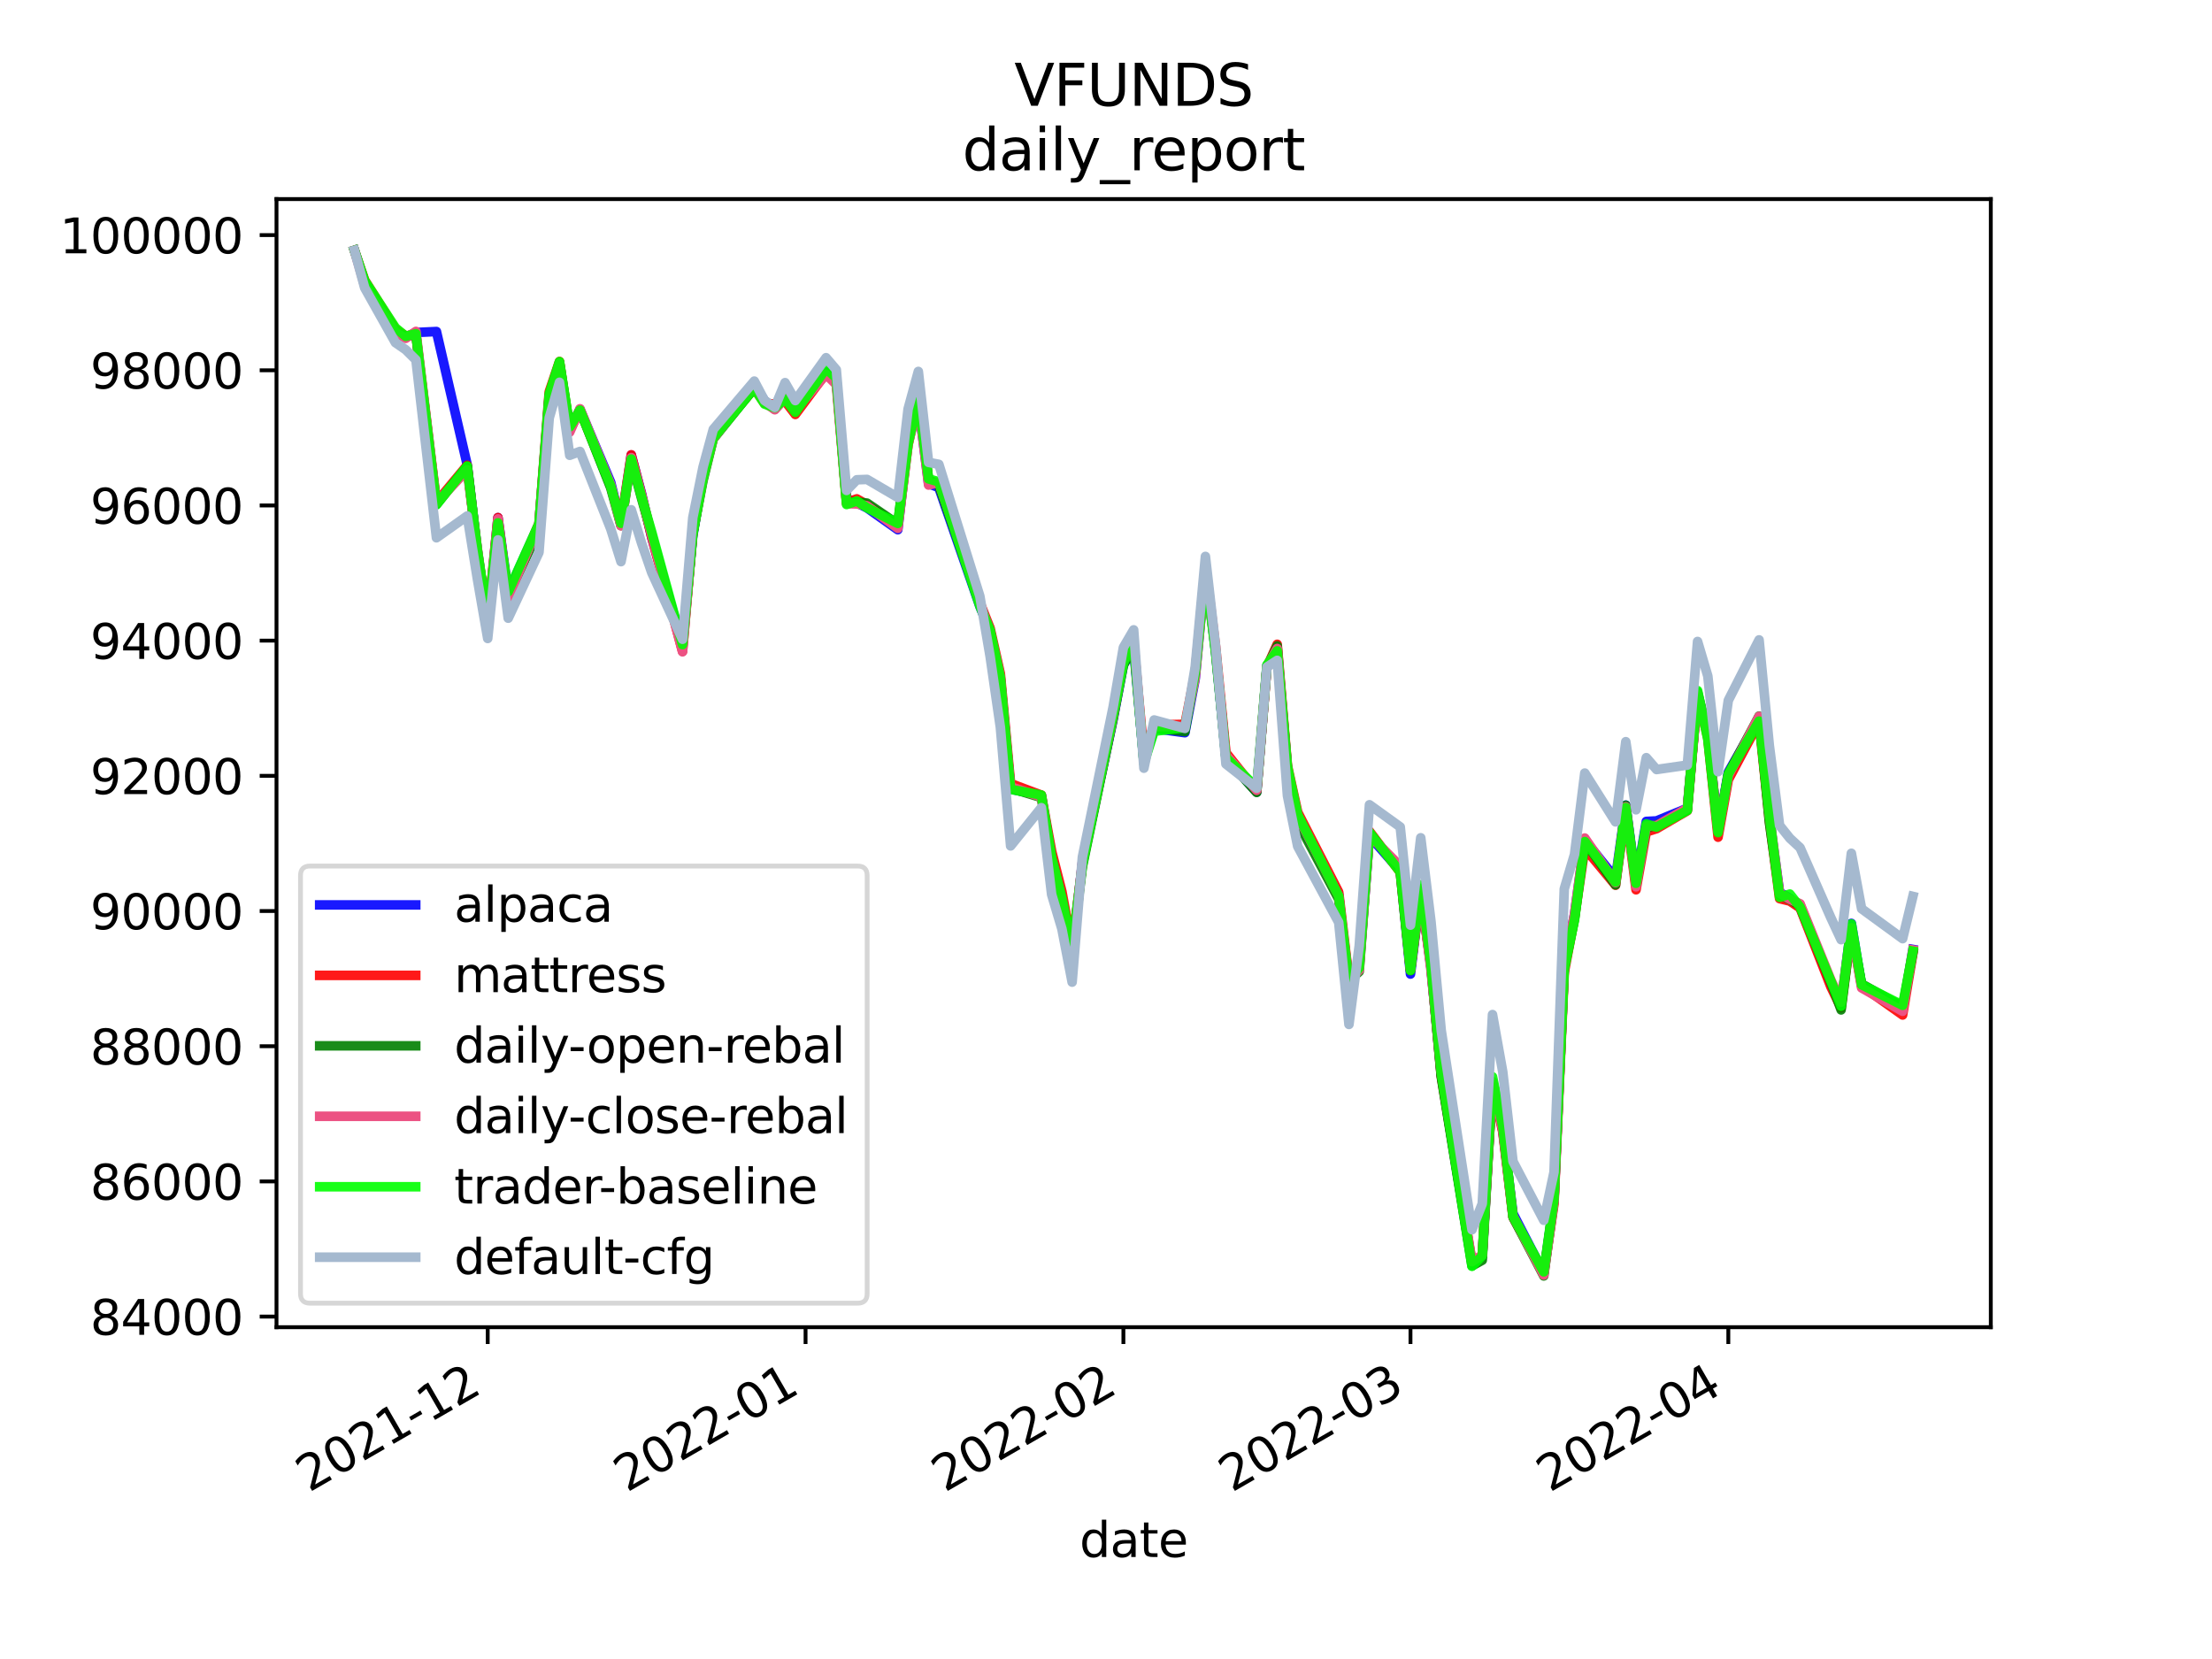 <?xml version="1.0" encoding="utf-8" standalone="no"?>
<!DOCTYPE svg PUBLIC "-//W3C//DTD SVG 1.1//EN"
  "http://www.w3.org/Graphics/SVG/1.1/DTD/svg11.dtd">
<svg height="345.6pt" version="1.1" viewBox="0 0 460.8 345.6" width="460.8pt" xmlns="http://www.w3.org/2000/svg" xmlns:xlink="http://www.w3.org/1999/xlink">
 <defs>
  <style type="text/css">*{stroke-linecap:butt;stroke-linejoin:round;}</style>
 </defs>
 <g id="figure_1">
  <g id="patch_1">
   <path d="M 0 345.6 
L 460.8 345.6 
L 460.8 0 
L 0 0 
z
" style="fill:#ffffff;"/>
  </g>
  <g id="axes_1">
   <g id="patch_2">
    <path d="M 57.6 276.48 
L 414.72 276.48 
L 414.72 41.472 
L 57.6 41.472 
z
" style="fill:#ffffff;"/>
   </g>
   <g id="matplotlib.axis_1">
    <g id="xtick_1">
     <g id="line2d_1">
      <defs>
       <path d="M 0 0 
L 0 3.5 
" id="m30169481e2" style="stroke:#000000;stroke-width:0.8;"/>
      </defs>
      <g>
       <use style="stroke:#000000;stroke-width:0.8;" x="101.599" xlink:href="#m30169481e2" y="276.48"/>
      </g>
     </g>
     <g id="text_1">
      <!-- 2021-12 -->
      <g transform="translate(64.374 310.952)rotate(-30)scale(0.1 -0.1)">
       <defs>
        <path d="M 1228 531 
L 3431 531 
L 3431 0 
L 469 0 
L 469 531 
Q 828 903 1448 1529 
Q 2069 2156 2228 2338 
Q 2531 2678 2651 2914 
Q 2772 3150 2772 3378 
Q 2772 3750 2511 3984 
Q 2250 4219 1831 4219 
Q 1534 4219 1204 4116 
Q 875 4013 500 3803 
L 500 4441 
Q 881 4594 1212 4672 
Q 1544 4750 1819 4750 
Q 2544 4750 2975 4387 
Q 3406 4025 3406 3419 
Q 3406 3131 3298 2873 
Q 3191 2616 2906 2266 
Q 2828 2175 2409 1742 
Q 1991 1309 1228 531 
z
" id="DejaVuSans-32" transform="scale(0.016)"/>
        <path d="M 2034 4250 
Q 1547 4250 1301 3770 
Q 1056 3291 1056 2328 
Q 1056 1369 1301 889 
Q 1547 409 2034 409 
Q 2525 409 2770 889 
Q 3016 1369 3016 2328 
Q 3016 3291 2770 3770 
Q 2525 4250 2034 4250 
z
M 2034 4750 
Q 2819 4750 3233 4129 
Q 3647 3509 3647 2328 
Q 3647 1150 3233 529 
Q 2819 -91 2034 -91 
Q 1250 -91 836 529 
Q 422 1150 422 2328 
Q 422 3509 836 4129 
Q 1250 4750 2034 4750 
z
" id="DejaVuSans-30" transform="scale(0.016)"/>
        <path d="M 794 531 
L 1825 531 
L 1825 4091 
L 703 3866 
L 703 4441 
L 1819 4666 
L 2450 4666 
L 2450 531 
L 3481 531 
L 3481 0 
L 794 0 
L 794 531 
z
" id="DejaVuSans-31" transform="scale(0.016)"/>
        <path d="M 313 2009 
L 1997 2009 
L 1997 1497 
L 313 1497 
L 313 2009 
z
" id="DejaVuSans-2d" transform="scale(0.016)"/>
       </defs>
       <use xlink:href="#DejaVuSans-32"/>
       <use x="63.623" xlink:href="#DejaVuSans-30"/>
       <use x="127.246" xlink:href="#DejaVuSans-32"/>
       <use x="190.869" xlink:href="#DejaVuSans-31"/>
       <use x="254.492" xlink:href="#DejaVuSans-2d"/>
       <use x="290.576" xlink:href="#DejaVuSans-31"/>
       <use x="354.199" xlink:href="#DejaVuSans-32"/>
      </g>
     </g>
    </g>
    <g id="xtick_2">
     <g id="line2d_2">
      <g>
       <use style="stroke:#000000;stroke-width:0.8;" x="167.812" xlink:href="#m30169481e2" y="276.48"/>
      </g>
     </g>
     <g id="text_2">
      <!-- 2022-01 -->
      <g transform="translate(130.587 310.952)rotate(-30)scale(0.1 -0.1)">
       <use xlink:href="#DejaVuSans-32"/>
       <use x="63.623" xlink:href="#DejaVuSans-30"/>
       <use x="127.246" xlink:href="#DejaVuSans-32"/>
       <use x="190.869" xlink:href="#DejaVuSans-32"/>
       <use x="254.492" xlink:href="#DejaVuSans-2d"/>
       <use x="290.576" xlink:href="#DejaVuSans-30"/>
       <use x="354.199" xlink:href="#DejaVuSans-31"/>
      </g>
     </g>
    </g>
    <g id="xtick_3">
     <g id="line2d_3">
      <g>
       <use style="stroke:#000000;stroke-width:0.8;" x="234.024" xlink:href="#m30169481e2" y="276.48"/>
      </g>
     </g>
     <g id="text_3">
      <!-- 2022-02 -->
      <g transform="translate(196.799 310.952)rotate(-30)scale(0.1 -0.1)">
       <use xlink:href="#DejaVuSans-32"/>
       <use x="63.623" xlink:href="#DejaVuSans-30"/>
       <use x="127.246" xlink:href="#DejaVuSans-32"/>
       <use x="190.869" xlink:href="#DejaVuSans-32"/>
       <use x="254.492" xlink:href="#DejaVuSans-2d"/>
       <use x="290.576" xlink:href="#DejaVuSans-30"/>
       <use x="354.199" xlink:href="#DejaVuSans-32"/>
      </g>
     </g>
    </g>
    <g id="xtick_4">
     <g id="line2d_4">
      <g>
       <use style="stroke:#000000;stroke-width:0.8;" x="293.829" xlink:href="#m30169481e2" y="276.48"/>
      </g>
     </g>
     <g id="text_4">
      <!-- 2022-03 -->
      <g transform="translate(256.604 310.952)rotate(-30)scale(0.1 -0.1)">
       <defs>
        <path d="M 2597 2516 
Q 3050 2419 3304 2112 
Q 3559 1806 3559 1356 
Q 3559 666 3084 287 
Q 2609 -91 1734 -91 
Q 1441 -91 1130 -33 
Q 819 25 488 141 
L 488 750 
Q 750 597 1062 519 
Q 1375 441 1716 441 
Q 2309 441 2620 675 
Q 2931 909 2931 1356 
Q 2931 1769 2642 2001 
Q 2353 2234 1838 2234 
L 1294 2234 
L 1294 2753 
L 1863 2753 
Q 2328 2753 2575 2939 
Q 2822 3125 2822 3475 
Q 2822 3834 2567 4026 
Q 2313 4219 1838 4219 
Q 1578 4219 1281 4162 
Q 984 4106 628 3988 
L 628 4550 
Q 988 4650 1302 4700 
Q 1616 4750 1894 4750 
Q 2613 4750 3031 4423 
Q 3450 4097 3450 3541 
Q 3450 3153 3228 2886 
Q 3006 2619 2597 2516 
z
" id="DejaVuSans-33" transform="scale(0.016)"/>
       </defs>
       <use xlink:href="#DejaVuSans-32"/>
       <use x="63.623" xlink:href="#DejaVuSans-30"/>
       <use x="127.246" xlink:href="#DejaVuSans-32"/>
       <use x="190.869" xlink:href="#DejaVuSans-32"/>
       <use x="254.492" xlink:href="#DejaVuSans-2d"/>
       <use x="290.576" xlink:href="#DejaVuSans-30"/>
       <use x="354.199" xlink:href="#DejaVuSans-33"/>
      </g>
     </g>
    </g>
    <g id="xtick_5">
     <g id="line2d_5">
      <g>
       <use style="stroke:#000000;stroke-width:0.8;" x="360.041" xlink:href="#m30169481e2" y="276.48"/>
      </g>
     </g>
     <g id="text_5">
      <!-- 2022-04 -->
      <g transform="translate(322.817 310.952)rotate(-30)scale(0.1 -0.1)">
       <defs>
        <path d="M 2419 4116 
L 825 1625 
L 2419 1625 
L 2419 4116 
z
M 2253 4666 
L 3047 4666 
L 3047 1625 
L 3713 1625 
L 3713 1100 
L 3047 1100 
L 3047 0 
L 2419 0 
L 2419 1100 
L 313 1100 
L 313 1709 
L 2253 4666 
z
" id="DejaVuSans-34" transform="scale(0.016)"/>
       </defs>
       <use xlink:href="#DejaVuSans-32"/>
       <use x="63.623" xlink:href="#DejaVuSans-30"/>
       <use x="127.246" xlink:href="#DejaVuSans-32"/>
       <use x="190.869" xlink:href="#DejaVuSans-32"/>
       <use x="254.492" xlink:href="#DejaVuSans-2d"/>
       <use x="290.576" xlink:href="#DejaVuSans-30"/>
       <use x="354.199" xlink:href="#DejaVuSans-34"/>
      </g>
     </g>
    </g>
    <g id="text_6">
     <!-- date -->
     <g transform="translate(224.885 324.351)scale(0.1 -0.1)">
      <defs>
       <path d="M 2906 2969 
L 2906 4863 
L 3481 4863 
L 3481 0 
L 2906 0 
L 2906 525 
Q 2725 213 2448 61 
Q 2172 -91 1784 -91 
Q 1150 -91 751 415 
Q 353 922 353 1747 
Q 353 2572 751 3078 
Q 1150 3584 1784 3584 
Q 2172 3584 2448 3432 
Q 2725 3281 2906 2969 
z
M 947 1747 
Q 947 1113 1208 752 
Q 1469 391 1925 391 
Q 2381 391 2643 752 
Q 2906 1113 2906 1747 
Q 2906 2381 2643 2742 
Q 2381 3103 1925 3103 
Q 1469 3103 1208 2742 
Q 947 2381 947 1747 
z
" id="DejaVuSans-64" transform="scale(0.016)"/>
       <path d="M 2194 1759 
Q 1497 1759 1228 1600 
Q 959 1441 959 1056 
Q 959 750 1161 570 
Q 1363 391 1709 391 
Q 2188 391 2477 730 
Q 2766 1069 2766 1631 
L 2766 1759 
L 2194 1759 
z
M 3341 1997 
L 3341 0 
L 2766 0 
L 2766 531 
Q 2569 213 2275 61 
Q 1981 -91 1556 -91 
Q 1019 -91 701 211 
Q 384 513 384 1019 
Q 384 1609 779 1909 
Q 1175 2209 1959 2209 
L 2766 2209 
L 2766 2266 
Q 2766 2663 2505 2880 
Q 2244 3097 1772 3097 
Q 1472 3097 1187 3025 
Q 903 2953 641 2809 
L 641 3341 
Q 956 3463 1253 3523 
Q 1550 3584 1831 3584 
Q 2591 3584 2966 3190 
Q 3341 2797 3341 1997 
z
" id="DejaVuSans-61" transform="scale(0.016)"/>
       <path d="M 1172 4494 
L 1172 3500 
L 2356 3500 
L 2356 3053 
L 1172 3053 
L 1172 1153 
Q 1172 725 1289 603 
Q 1406 481 1766 481 
L 2356 481 
L 2356 0 
L 1766 0 
Q 1100 0 847 248 
Q 594 497 594 1153 
L 594 3053 
L 172 3053 
L 172 3500 
L 594 3500 
L 594 4494 
L 1172 4494 
z
" id="DejaVuSans-74" transform="scale(0.016)"/>
       <path d="M 3597 1894 
L 3597 1613 
L 953 1613 
Q 991 1019 1311 708 
Q 1631 397 2203 397 
Q 2534 397 2845 478 
Q 3156 559 3463 722 
L 3463 178 
Q 3153 47 2828 -22 
Q 2503 -91 2169 -91 
Q 1331 -91 842 396 
Q 353 884 353 1716 
Q 353 2575 817 3079 
Q 1281 3584 2069 3584 
Q 2775 3584 3186 3129 
Q 3597 2675 3597 1894 
z
M 3022 2063 
Q 3016 2534 2758 2815 
Q 2500 3097 2075 3097 
Q 1594 3097 1305 2825 
Q 1016 2553 972 2059 
L 3022 2063 
z
" id="DejaVuSans-65" transform="scale(0.016)"/>
      </defs>
      <use xlink:href="#DejaVuSans-64"/>
      <use x="63.477" xlink:href="#DejaVuSans-61"/>
      <use x="124.756" xlink:href="#DejaVuSans-74"/>
      <use x="163.965" xlink:href="#DejaVuSans-65"/>
     </g>
    </g>
   </g>
   <g id="matplotlib.axis_2">
    <g id="ytick_1">
     <g id="line2d_6">
      <defs>
       <path d="M 0 0 
L -3.5 0 
" id="mfc8ae9a8db" style="stroke:#000000;stroke-width:0.8;"/>
      </defs>
      <g>
       <use style="stroke:#000000;stroke-width:0.8;" x="57.6" xlink:href="#mfc8ae9a8db" y="274.268"/>
      </g>
     </g>
     <g id="text_7">
      <!-- 84000 -->
      <g transform="translate(18.788 278.067)scale(0.1 -0.1)">
       <defs>
        <path d="M 2034 2216 
Q 1584 2216 1326 1975 
Q 1069 1734 1069 1313 
Q 1069 891 1326 650 
Q 1584 409 2034 409 
Q 2484 409 2743 651 
Q 3003 894 3003 1313 
Q 3003 1734 2745 1975 
Q 2488 2216 2034 2216 
z
M 1403 2484 
Q 997 2584 770 2862 
Q 544 3141 544 3541 
Q 544 4100 942 4425 
Q 1341 4750 2034 4750 
Q 2731 4750 3128 4425 
Q 3525 4100 3525 3541 
Q 3525 3141 3298 2862 
Q 3072 2584 2669 2484 
Q 3125 2378 3379 2068 
Q 3634 1759 3634 1313 
Q 3634 634 3220 271 
Q 2806 -91 2034 -91 
Q 1263 -91 848 271 
Q 434 634 434 1313 
Q 434 1759 690 2068 
Q 947 2378 1403 2484 
z
M 1172 3481 
Q 1172 3119 1398 2916 
Q 1625 2713 2034 2713 
Q 2441 2713 2670 2916 
Q 2900 3119 2900 3481 
Q 2900 3844 2670 4047 
Q 2441 4250 2034 4250 
Q 1625 4250 1398 4047 
Q 1172 3844 1172 3481 
z
" id="DejaVuSans-38" transform="scale(0.016)"/>
       </defs>
       <use xlink:href="#DejaVuSans-38"/>
       <use x="63.623" xlink:href="#DejaVuSans-34"/>
       <use x="127.246" xlink:href="#DejaVuSans-30"/>
       <use x="190.869" xlink:href="#DejaVuSans-30"/>
       <use x="254.492" xlink:href="#DejaVuSans-30"/>
      </g>
     </g>
    </g>
    <g id="ytick_2">
     <g id="line2d_7">
      <g>
       <use style="stroke:#000000;stroke-width:0.8;" x="57.6" xlink:href="#mfc8ae9a8db" y="246.106"/>
      </g>
     </g>
     <g id="text_8">
      <!-- 86000 -->
      <g transform="translate(18.788 249.905)scale(0.1 -0.1)">
       <defs>
        <path d="M 2113 2584 
Q 1688 2584 1439 2293 
Q 1191 2003 1191 1497 
Q 1191 994 1439 701 
Q 1688 409 2113 409 
Q 2538 409 2786 701 
Q 3034 994 3034 1497 
Q 3034 2003 2786 2293 
Q 2538 2584 2113 2584 
z
M 3366 4563 
L 3366 3988 
Q 3128 4100 2886 4159 
Q 2644 4219 2406 4219 
Q 1781 4219 1451 3797 
Q 1122 3375 1075 2522 
Q 1259 2794 1537 2939 
Q 1816 3084 2150 3084 
Q 2853 3084 3261 2657 
Q 3669 2231 3669 1497 
Q 3669 778 3244 343 
Q 2819 -91 2113 -91 
Q 1303 -91 875 529 
Q 447 1150 447 2328 
Q 447 3434 972 4092 
Q 1497 4750 2381 4750 
Q 2619 4750 2861 4703 
Q 3103 4656 3366 4563 
z
" id="DejaVuSans-36" transform="scale(0.016)"/>
       </defs>
       <use xlink:href="#DejaVuSans-38"/>
       <use x="63.623" xlink:href="#DejaVuSans-36"/>
       <use x="127.246" xlink:href="#DejaVuSans-30"/>
       <use x="190.869" xlink:href="#DejaVuSans-30"/>
       <use x="254.492" xlink:href="#DejaVuSans-30"/>
      </g>
     </g>
    </g>
    <g id="ytick_3">
     <g id="line2d_8">
      <g>
       <use style="stroke:#000000;stroke-width:0.8;" x="57.6" xlink:href="#mfc8ae9a8db" y="217.944"/>
      </g>
     </g>
     <g id="text_9">
      <!-- 88000 -->
      <g transform="translate(18.788 221.743)scale(0.1 -0.1)">
       <use xlink:href="#DejaVuSans-38"/>
       <use x="63.623" xlink:href="#DejaVuSans-38"/>
       <use x="127.246" xlink:href="#DejaVuSans-30"/>
       <use x="190.869" xlink:href="#DejaVuSans-30"/>
       <use x="254.492" xlink:href="#DejaVuSans-30"/>
      </g>
     </g>
    </g>
    <g id="ytick_4">
     <g id="line2d_9">
      <g>
       <use style="stroke:#000000;stroke-width:0.8;" x="57.6" xlink:href="#mfc8ae9a8db" y="189.782"/>
      </g>
     </g>
     <g id="text_10">
      <!-- 90000 -->
      <g transform="translate(18.788 193.581)scale(0.1 -0.1)">
       <defs>
        <path d="M 703 97 
L 703 672 
Q 941 559 1184 500 
Q 1428 441 1663 441 
Q 2288 441 2617 861 
Q 2947 1281 2994 2138 
Q 2813 1869 2534 1725 
Q 2256 1581 1919 1581 
Q 1219 1581 811 2004 
Q 403 2428 403 3163 
Q 403 3881 828 4315 
Q 1253 4750 1959 4750 
Q 2769 4750 3195 4129 
Q 3622 3509 3622 2328 
Q 3622 1225 3098 567 
Q 2575 -91 1691 -91 
Q 1453 -91 1209 -44 
Q 966 3 703 97 
z
M 1959 2075 
Q 2384 2075 2632 2365 
Q 2881 2656 2881 3163 
Q 2881 3666 2632 3958 
Q 2384 4250 1959 4250 
Q 1534 4250 1286 3958 
Q 1038 3666 1038 3163 
Q 1038 2656 1286 2365 
Q 1534 2075 1959 2075 
z
" id="DejaVuSans-39" transform="scale(0.016)"/>
       </defs>
       <use xlink:href="#DejaVuSans-39"/>
       <use x="63.623" xlink:href="#DejaVuSans-30"/>
       <use x="127.246" xlink:href="#DejaVuSans-30"/>
       <use x="190.869" xlink:href="#DejaVuSans-30"/>
       <use x="254.492" xlink:href="#DejaVuSans-30"/>
      </g>
     </g>
    </g>
    <g id="ytick_5">
     <g id="line2d_10">
      <g>
       <use style="stroke:#000000;stroke-width:0.8;" x="57.6" xlink:href="#mfc8ae9a8db" y="161.62"/>
      </g>
     </g>
     <g id="text_11">
      <!-- 92000 -->
      <g transform="translate(18.788 165.419)scale(0.1 -0.1)">
       <use xlink:href="#DejaVuSans-39"/>
       <use x="63.623" xlink:href="#DejaVuSans-32"/>
       <use x="127.246" xlink:href="#DejaVuSans-30"/>
       <use x="190.869" xlink:href="#DejaVuSans-30"/>
       <use x="254.492" xlink:href="#DejaVuSans-30"/>
      </g>
     </g>
    </g>
    <g id="ytick_6">
     <g id="line2d_11">
      <g>
       <use style="stroke:#000000;stroke-width:0.8;" x="57.6" xlink:href="#mfc8ae9a8db" y="133.457"/>
      </g>
     </g>
     <g id="text_12">
      <!-- 94000 -->
      <g transform="translate(18.788 137.257)scale(0.1 -0.1)">
       <use xlink:href="#DejaVuSans-39"/>
       <use x="63.623" xlink:href="#DejaVuSans-34"/>
       <use x="127.246" xlink:href="#DejaVuSans-30"/>
       <use x="190.869" xlink:href="#DejaVuSans-30"/>
       <use x="254.492" xlink:href="#DejaVuSans-30"/>
      </g>
     </g>
    </g>
    <g id="ytick_7">
     <g id="line2d_12">
      <g>
       <use style="stroke:#000000;stroke-width:0.8;" x="57.6" xlink:href="#mfc8ae9a8db" y="105.295"/>
      </g>
     </g>
     <g id="text_13">
      <!-- 96000 -->
      <g transform="translate(18.788 109.095)scale(0.1 -0.1)">
       <use xlink:href="#DejaVuSans-39"/>
       <use x="63.623" xlink:href="#DejaVuSans-36"/>
       <use x="127.246" xlink:href="#DejaVuSans-30"/>
       <use x="190.869" xlink:href="#DejaVuSans-30"/>
       <use x="254.492" xlink:href="#DejaVuSans-30"/>
      </g>
     </g>
    </g>
    <g id="ytick_8">
     <g id="line2d_13">
      <g>
       <use style="stroke:#000000;stroke-width:0.8;" x="57.6" xlink:href="#mfc8ae9a8db" y="77.133"/>
      </g>
     </g>
     <g id="text_14">
      <!-- 98000 -->
      <g transform="translate(18.788 80.933)scale(0.1 -0.1)">
       <use xlink:href="#DejaVuSans-39"/>
       <use x="63.623" xlink:href="#DejaVuSans-38"/>
       <use x="127.246" xlink:href="#DejaVuSans-30"/>
       <use x="190.869" xlink:href="#DejaVuSans-30"/>
       <use x="254.492" xlink:href="#DejaVuSans-30"/>
      </g>
     </g>
    </g>
    <g id="ytick_9">
     <g id="line2d_14">
      <g>
       <use style="stroke:#000000;stroke-width:0.8;" x="57.6" xlink:href="#mfc8ae9a8db" y="48.971"/>
      </g>
     </g>
     <g id="text_15">
      <!-- 100000 -->
      <g transform="translate(12.425 52.77)scale(0.1 -0.1)">
       <use xlink:href="#DejaVuSans-31"/>
       <use x="63.623" xlink:href="#DejaVuSans-30"/>
       <use x="127.246" xlink:href="#DejaVuSans-30"/>
       <use x="190.869" xlink:href="#DejaVuSans-30"/>
       <use x="254.492" xlink:href="#DejaVuSans-30"/>
       <use x="318.115" xlink:href="#DejaVuSans-30"/>
      </g>
     </g>
    </g>
   </g>
   <g id="line2d_15">
    <path clip-path="url(#p416ef169c0)" d="M 73.833 52.154 
L 75.969 58.763 
L 82.376 68.907 
L 84.512 70.227 
L 86.648 69.267 
L 90.92 69.065 
L 97.327 96.815 
L 99.463 114.796 
L 101.599 129.871 
L 103.735 107.839 
L 105.871 123.484 
L 112.279 109.14 
L 114.415 82.383 
L 116.55 75.961 
L 118.686 89.657 
L 120.822 85.256 
L 127.23 100.502 
L 129.366 109.386 
L 131.502 94.804 
L 133.638 102.779 
L 135.773 111.991 
L 142.181 134.314 
L 144.317 111.694 
L 146.453 99.051 
L 148.589 90.88 
L 157.132 80.404 
L 159.268 83.439 
L 161.404 85.253 
L 163.54 82.875 
L 165.676 85.373 
L 172.083 77.529 
L 174.219 79.164 
L 176.355 103.843 
L 178.491 104.76 
L 180.627 105.812 
L 187.035 110.348 
L 189.171 91.675 
L 191.306 83.986 
L 193.442 100.761 
L 195.578 101.574 
L 204.122 126.305 
L 206.258 131.472 
L 208.393 141.308 
L 210.529 164.378 
L 216.937 165.693 
L 219.073 178.411 
L 221.209 186.915 
L 223.345 198.053 
L 225.481 179.779 
L 231.888 149.864 
L 234.024 138.473 
L 236.16 134.882 
L 238.296 158.809 
L 240.432 151.76 
L 246.839 152.632 
L 248.975 141.469 
L 251.111 118.445 
L 253.247 136.067 
L 255.383 157.916 
L 261.791 164.994 
L 263.927 138.645 
L 266.062 135.731 
L 268.198 160.171 
L 270.334 170.454 
L 278.878 186.359 
L 281.014 205.671 
L 283.149 201.382 
L 285.285 174.127 
L 291.693 181.428 
L 293.829 202.917 
L 295.965 185.38 
L 298.101 201.613 
L 300.237 223.926 
L 306.644 263.249 
L 308.78 261.798 
L 310.916 225.329 
L 313.052 235.503 
L 315.188 252.799 
L 321.595 265.22 
L 323.731 249.959 
L 325.867 201.512 
L 328.003 190.421 
L 330.139 175.004 
L 336.547 182.984 
L 338.682 167.729 
L 340.818 183.864 
L 342.954 171.118 
L 345.09 171.011 
L 351.498 168.377 
L 353.634 144.495 
L 355.77 153.269 
L 357.905 173.07 
L 360.041 160.862 
L 366.449 149.599 
L 368.585 170.038 
L 370.721 185.916 
L 372.857 187.111 
L 374.993 189.019 
L 381.4 205.059 
L 383.536 209.428 
L 385.672 192.361 
L 387.808 205.298 
L 396.351 210.634 
L 398.487 197.787 
" style="fill:none;stroke:#0000ff;stroke-linecap:square;stroke-opacity:0.9;stroke-width:2;"/>
   </g>
   <g id="line2d_16">
    <path clip-path="url(#p416ef169c0)" d="M 73.833 52.154 
L 75.969 58.356 
L 82.376 68.538 
L 84.512 69.989 
L 86.648 69.656 
L 90.92 104.627 
L 97.327 96.922 
L 99.463 115.184 
L 101.599 129.073 
L 103.735 107.824 
L 105.871 124.429 
L 112.279 109.077 
L 114.415 81.598 
L 116.55 75.308 
L 118.686 89.489 
L 120.822 85.405 
L 127.23 101.303 
L 129.366 108.822 
L 131.502 94.744 
L 133.638 103.013 
L 135.773 111.935 
L 142.181 135.67 
L 144.317 111.216 
L 146.453 99.568 
L 148.589 91.113 
L 157.132 80.895 
L 159.268 84.033 
L 161.404 84.17 
L 163.54 83.545 
L 165.676 86.334 
L 172.083 77.739 
L 174.219 79.264 
L 176.355 104.69 
L 178.491 103.919 
L 180.627 105.158 
L 187.035 109.596 
L 189.171 92.68 
L 191.306 83.063 
L 193.442 100.143 
L 195.578 100.636 
L 204.122 125.496 
L 206.258 130.868 
L 208.393 140.348 
L 210.529 163.226 
L 216.937 165.637 
L 219.073 177.321 
L 221.209 185.706 
L 223.345 197.276 
L 225.481 180.01 
L 231.888 149.388 
L 234.024 137.553 
L 236.16 133.732 
L 238.296 157.395 
L 240.432 151.036 
L 246.839 150.885 
L 248.975 140.052 
L 251.111 117.711 
L 253.247 134.799 
L 255.383 156.793 
L 261.791 164.806 
L 263.927 138.982 
L 266.062 134.22 
L 268.198 159.509 
L 270.334 169.182 
L 278.878 185.845 
L 281.014 203.989 
L 283.149 201.123 
L 285.285 173.169 
L 291.693 181.704 
L 293.829 202.138 
L 295.965 185.943 
L 298.101 201.333 
L 300.237 224.192 
L 306.644 262.89 
L 308.78 261.735 
L 310.916 226.05 
L 313.052 235.802 
L 315.188 253.581 
L 321.595 265.196 
L 323.731 250.784 
L 325.867 202.535 
L 328.003 191.195 
L 330.139 176.689 
L 336.547 184.407 
L 338.682 168.481 
L 340.818 185.355 
L 342.954 173.298 
L 345.09 172.631 
L 351.498 168.894 
L 353.634 144.784 
L 355.77 153.755 
L 357.905 174.401 
L 360.041 162.421 
L 366.449 150.409 
L 368.585 170.843 
L 370.721 187.198 
L 372.857 187.713 
L 374.993 189.154 
L 381.4 205.575 
L 383.536 209.942 
L 385.672 193.655 
L 387.808 205.396 
L 396.351 211.441 
L 398.487 198.667 
" style="fill:none;stroke:#ff0000;stroke-linecap:square;stroke-opacity:0.9;stroke-width:2;"/>
   </g>
   <g id="line2d_17">
    <path clip-path="url(#p416ef169c0)" d="M 73.833 52.154 
L 75.969 58.763 
L 82.376 69.566 
L 84.512 70.087 
L 86.648 69.746 
L 90.92 105.111 
L 97.327 97.129 
L 99.463 114.717 
L 101.599 129.824 
L 103.735 108.922 
L 105.871 124.258 
L 112.279 110.278 
L 114.415 82.613 
L 116.55 75.48 
L 118.686 89.068 
L 120.822 85.439 
L 127.23 101.65 
L 129.366 109.481 
L 131.502 95.793 
L 133.638 103.786 
L 135.773 111.349 
L 142.181 134.932 
L 144.317 111.314 
L 146.453 100.124 
L 148.589 91.438 
L 157.132 80.778 
L 159.268 83.515 
L 161.404 85.082 
L 163.54 82.509 
L 165.676 85.305 
L 172.083 77.431 
L 174.219 79.248 
L 176.355 104.8 
L 178.491 104.579 
L 180.627 104.81 
L 187.035 109.193 
L 189.171 91.383 
L 191.306 82.93 
L 193.442 100.001 
L 195.578 101.081 
L 204.122 125.833 
L 206.258 131.392 
L 208.393 141.485 
L 210.529 164.195 
L 216.937 166.148 
L 219.073 178.804 
L 221.209 187.461 
L 223.345 198.156 
L 225.481 180.575 
L 231.888 149.634 
L 234.024 138.615 
L 236.16 134.27 
L 238.296 158.78 
L 240.432 151.617 
L 246.839 152.396 
L 248.975 140.371 
L 251.111 118.452 
L 253.247 135.618 
L 255.383 157.978 
L 261.791 165.073 
L 263.927 138.955 
L 266.062 134.568 
L 268.198 159.972 
L 270.334 171.231 
L 278.878 187.305 
L 281.014 204.349 
L 283.149 202.398 
L 285.285 173.724 
L 291.693 181.005 
L 293.829 202.172 
L 295.965 185.193 
L 298.101 201.347 
L 300.237 224.304 
L 306.644 263.712 
L 308.78 262.529 
L 310.916 225.615 
L 313.052 234.983 
L 315.188 253.562 
L 321.595 265.798 
L 323.731 249.919 
L 325.867 201.698 
L 328.003 191.42 
L 330.139 175.349 
L 336.547 184.335 
L 338.682 167.752 
L 340.818 184.441 
L 342.954 172.455 
L 345.09 171.9 
L 351.498 168.747 
L 353.634 144.201 
L 355.77 152.872 
L 357.905 173.08 
L 360.041 161.2 
L 366.449 149.176 
L 368.585 171.271 
L 370.721 186.335 
L 372.857 187.425 
L 374.993 188.546 
L 381.4 204.559 
L 383.536 210.381 
L 385.672 193.501 
L 387.808 204.964 
L 396.351 209.739 
L 398.487 198.479 
" style="fill:none;stroke:#008000;stroke-linecap:square;stroke-opacity:0.9;stroke-width:2;"/>
   </g>
   <g id="line2d_18">
    <path clip-path="url(#p416ef169c0)" d="M 73.833 52.154 
L 75.969 59.533 
L 82.376 69.273 
L 84.512 70.485 
L 86.648 69.04 
L 90.92 104.738 
L 97.327 97.876 
L 99.463 114.437 
L 101.599 129.888 
L 103.735 108.082 
L 105.871 124.523 
L 112.279 109.096 
L 114.415 82.773 
L 116.55 75.645 
L 118.686 90.019 
L 120.822 85.162 
L 127.23 101 
L 129.366 109.537 
L 131.502 95.328 
L 133.638 103.118 
L 135.773 111.544 
L 142.181 135.777 
L 144.317 110.893 
L 146.453 99.604 
L 148.589 91.382 
L 157.132 80.364 
L 159.268 83.825 
L 161.404 85.353 
L 163.54 82.953 
L 165.676 85.415 
L 172.083 77.991 
L 174.219 80.119 
L 176.355 104.928 
L 178.491 104.976 
L 180.627 105.375 
L 187.035 110.061 
L 189.171 92.544 
L 191.306 83.864 
L 193.442 101.043 
L 195.578 100.468 
L 204.122 125.693 
L 206.258 131.498 
L 208.393 141.079 
L 210.529 163.903 
L 216.937 166.041 
L 219.073 178.906 
L 221.209 187.433 
L 223.345 198.58 
L 225.481 179.627 
L 231.888 149.169 
L 234.024 137.691 
L 236.16 133.564 
L 238.296 158.142 
L 240.432 151.389 
L 246.839 151.307 
L 248.975 141.254 
L 251.111 118.947 
L 253.247 135.7 
L 255.383 157.303 
L 261.791 164.623 
L 263.927 138.863 
L 266.062 135.1 
L 268.198 160.06 
L 270.334 169.949 
L 278.878 186.635 
L 281.014 204.213 
L 283.149 202.084 
L 285.285 174.011 
L 291.693 180.438 
L 293.829 201.972 
L 295.965 185.262 
L 298.101 202.08 
L 300.237 223.198 
L 306.644 262.818 
L 308.78 261.421 
L 310.916 225.389 
L 313.052 235.422 
L 315.188 253.29 
L 321.595 265.621 
L 323.731 250.296 
L 325.867 201.374 
L 328.003 190.433 
L 330.139 174.581 
L 336.547 183.873 
L 338.682 168.073 
L 340.818 184.729 
L 342.954 172.057 
L 345.09 171.991 
L 351.498 168.367 
L 353.634 144.594 
L 355.77 153.245 
L 357.905 173.194 
L 360.041 161.582 
L 366.449 149.242 
L 368.585 169.692 
L 370.721 186.062 
L 372.857 187.349 
L 374.993 188.27 
L 381.4 204.137 
L 383.536 208.77 
L 385.672 193.295 
L 387.808 205.794 
L 396.351 210.669 
L 398.487 197.894 
" style="fill:none;stroke:#ec5283;stroke-linecap:square;stroke-width:2;"/>
   </g>
   <g id="line2d_19">
    <path clip-path="url(#p416ef169c0)" d="M 73.833 52.154 
L 75.969 58.436 
L 82.376 68.279 
L 84.512 70.054 
L 86.648 69.53 
L 90.92 105.135 
L 97.327 97.095 
L 99.463 114.673 
L 101.599 128.986 
L 103.735 108.922 
L 105.871 123.26 
L 112.279 109.065 
L 114.415 82.016 
L 116.55 75.33 
L 118.686 88.924 
L 120.822 85.445 
L 127.23 101.278 
L 129.366 109.008 
L 131.502 95.637 
L 133.638 103.471 
L 135.773 110.862 
L 142.181 134.277 
L 144.317 111.348 
L 146.453 99.711 
L 148.589 91.256 
L 157.132 80.892 
L 159.268 84.171 
L 161.404 84.948 
L 163.54 83.078 
L 165.676 85.899 
L 172.083 76.759 
L 174.219 78.763 
L 176.355 105.1 
L 178.491 104.348 
L 180.627 105.798 
L 187.035 109.039 
L 189.171 92.488 
L 191.306 82.937 
L 193.442 99.761 
L 195.578 100.374 
L 204.122 126.279 
L 206.258 131.319 
L 208.393 141.124 
L 210.529 164.444 
L 216.937 165.623 
L 219.073 178.56 
L 221.209 187.013 
L 223.345 197.21 
L 225.481 180.249 
L 231.888 149.076 
L 234.024 138.18 
L 236.16 133.796 
L 238.296 159.013 
L 240.432 152.336 
L 246.839 151.589 
L 248.975 140.262 
L 251.111 118.919 
L 253.247 136.08 
L 255.383 157.812 
L 261.791 164.06 
L 263.927 138.51 
L 266.062 135.583 
L 268.198 159.671 
L 270.334 169.719 
L 278.878 186.678 
L 281.014 204.648 
L 283.149 201.566 
L 285.285 173.358 
L 291.693 181.686 
L 293.829 202.166 
L 295.965 184.311 
L 298.101 200.922 
L 300.237 223.514 
L 306.644 263.792 
L 308.78 261.642 
L 310.916 224.316 
L 313.052 234.591 
L 315.188 253.4 
L 321.595 264.947 
L 323.731 249.697 
L 325.867 201.916 
L 328.003 191.618 
L 330.139 175.32 
L 336.547 183.758 
L 338.682 168.225 
L 340.818 183.999 
L 342.954 171.638 
L 345.09 172.315 
L 351.498 168.835 
L 353.634 143.862 
L 355.77 154.073 
L 357.905 173.445 
L 360.041 161.222 
L 366.449 150.226 
L 368.585 169.773 
L 370.721 186.928 
L 372.857 186.251 
L 374.993 188.976 
L 381.4 204.366 
L 383.536 209.607 
L 385.672 192.473 
L 387.808 205.137 
L 396.351 209.422 
L 398.487 198.152 
" style="fill:none;stroke:#00ff00;stroke-linecap:square;stroke-opacity:0.9;stroke-width:2;"/>
   </g>
   <g id="line2d_20">
    <path clip-path="url(#p416ef169c0)" d="M 73.833 52.154 
L 75.969 59.961 
L 82.376 71.379 
L 84.512 72.852 
L 86.648 74.967 
L 90.92 112.028 
L 97.327 107.492 
L 99.463 120.706 
L 101.599 133.004 
L 103.735 112.473 
L 105.871 128.782 
L 112.279 115.072 
L 114.415 87.065 
L 116.55 79.643 
L 118.686 94.844 
L 120.822 94.046 
L 127.23 110.184 
L 129.366 117.001 
L 131.502 106.193 
L 133.638 113.092 
L 135.773 119.297 
L 142.181 133.165 
L 144.317 107.858 
L 146.453 97.311 
L 148.589 89.439 
L 157.132 79.387 
L 159.268 83.427 
L 161.404 84.868 
L 163.54 79.711 
L 165.676 83.445 
L 172.083 74.519 
L 174.219 77.029 
L 176.355 102.159 
L 178.491 99.946 
L 180.627 99.873 
L 187.035 103.626 
L 189.171 85.21 
L 191.306 77.379 
L 193.442 96.317 
L 195.578 96.73 
L 204.122 124.205 
L 206.258 136.745 
L 208.393 151.507 
L 210.529 176.219 
L 216.937 168.257 
L 219.073 186.334 
L 221.209 193.492 
L 223.345 204.594 
L 225.481 178.541 
L 231.888 147.256 
L 234.024 134.872 
L 236.16 131.212 
L 238.296 160.023 
L 240.432 149.986 
L 246.839 151.737 
L 248.975 138.986 
L 251.111 115.916 
L 253.247 134.691 
L 255.383 159.149 
L 261.791 164.194 
L 263.927 138.955 
L 266.062 137.566 
L 268.198 165.758 
L 270.334 176.311 
L 278.878 192.144 
L 281.014 213.404 
L 283.149 197.034 
L 285.285 167.646 
L 291.693 172.267 
L 293.829 192.719 
L 295.965 174.529 
L 298.101 191.984 
L 300.237 214.691 
L 306.644 256.171 
L 308.78 250.761 
L 310.916 211.354 
L 313.052 223.288 
L 315.188 241.955 
L 321.595 254.207 
L 323.731 244.181 
L 325.867 185.174 
L 328.003 177.979 
L 330.139 161.043 
L 336.547 171.21 
L 338.682 154.507 
L 340.818 168.694 
L 342.954 157.839 
L 345.09 160.303 
L 351.498 159.383 
L 353.634 133.63 
L 355.77 140.848 
L 357.905 160.757 
L 360.041 145.901 
L 366.449 133.302 
L 368.585 155.31 
L 370.721 171.951 
L 372.857 174.619 
L 374.993 176.599 
L 381.4 191.18 
L 383.536 195.751 
L 385.672 177.754 
L 387.808 189.31 
L 396.351 195.539 
L 398.487 186.741 
" style="fill:none;stroke:#a5b9cf;stroke-linecap:square;stroke-width:2;"/>
   </g>
   <g id="patch_3">
    <path d="M 57.6 276.48 
L 57.6 41.472 
" style="fill:none;stroke:#000000;stroke-linecap:square;stroke-linejoin:miter;stroke-width:0.8;"/>
   </g>
   <g id="patch_4">
    <path d="M 414.72 276.48 
L 414.72 41.472 
" style="fill:none;stroke:#000000;stroke-linecap:square;stroke-linejoin:miter;stroke-width:0.8;"/>
   </g>
   <g id="patch_5">
    <path d="M 57.6 276.48 
L 414.72 276.48 
" style="fill:none;stroke:#000000;stroke-linecap:square;stroke-linejoin:miter;stroke-width:0.8;"/>
   </g>
   <g id="patch_6">
    <path d="M 57.6 41.472 
L 414.72 41.472 
" style="fill:none;stroke:#000000;stroke-linecap:square;stroke-linejoin:miter;stroke-width:0.8;"/>
   </g>
   <g id="text_16">
    <!-- VFUNDS -->
    <g transform="translate(211.296 22.035)scale(0.12 -0.12)">
     <defs>
      <path d="M 1831 0 
L 50 4666 
L 709 4666 
L 2188 738 
L 3669 4666 
L 4325 4666 
L 2547 0 
L 1831 0 
z
" id="DejaVuSans-56" transform="scale(0.016)"/>
      <path d="M 628 4666 
L 3309 4666 
L 3309 4134 
L 1259 4134 
L 1259 2759 
L 3109 2759 
L 3109 2228 
L 1259 2228 
L 1259 0 
L 628 0 
L 628 4666 
z
" id="DejaVuSans-46" transform="scale(0.016)"/>
      <path d="M 556 4666 
L 1191 4666 
L 1191 1831 
Q 1191 1081 1462 751 
Q 1734 422 2344 422 
Q 2950 422 3222 751 
Q 3494 1081 3494 1831 
L 3494 4666 
L 4128 4666 
L 4128 1753 
Q 4128 841 3676 375 
Q 3225 -91 2344 -91 
Q 1459 -91 1007 375 
Q 556 841 556 1753 
L 556 4666 
z
" id="DejaVuSans-55" transform="scale(0.016)"/>
      <path d="M 628 4666 
L 1478 4666 
L 3547 763 
L 3547 4666 
L 4159 4666 
L 4159 0 
L 3309 0 
L 1241 3903 
L 1241 0 
L 628 0 
L 628 4666 
z
" id="DejaVuSans-4e" transform="scale(0.016)"/>
      <path d="M 1259 4147 
L 1259 519 
L 2022 519 
Q 2988 519 3436 956 
Q 3884 1394 3884 2338 
Q 3884 3275 3436 3711 
Q 2988 4147 2022 4147 
L 1259 4147 
z
M 628 4666 
L 1925 4666 
Q 3281 4666 3915 4102 
Q 4550 3538 4550 2338 
Q 4550 1131 3912 565 
Q 3275 0 1925 0 
L 628 0 
L 628 4666 
z
" id="DejaVuSans-44" transform="scale(0.016)"/>
      <path d="M 3425 4513 
L 3425 3897 
Q 3066 4069 2747 4153 
Q 2428 4238 2131 4238 
Q 1616 4238 1336 4038 
Q 1056 3838 1056 3469 
Q 1056 3159 1242 3001 
Q 1428 2844 1947 2747 
L 2328 2669 
Q 3034 2534 3370 2195 
Q 3706 1856 3706 1288 
Q 3706 609 3251 259 
Q 2797 -91 1919 -91 
Q 1588 -91 1214 -16 
Q 841 59 441 206 
L 441 856 
Q 825 641 1194 531 
Q 1563 422 1919 422 
Q 2459 422 2753 634 
Q 3047 847 3047 1241 
Q 3047 1584 2836 1778 
Q 2625 1972 2144 2069 
L 1759 2144 
Q 1053 2284 737 2584 
Q 422 2884 422 3419 
Q 422 4038 858 4394 
Q 1294 4750 2059 4750 
Q 2388 4750 2728 4690 
Q 3069 4631 3425 4513 
z
" id="DejaVuSans-53" transform="scale(0.016)"/>
     </defs>
     <use xlink:href="#DejaVuSans-56"/>
     <use x="68.408" xlink:href="#DejaVuSans-46"/>
     <use x="125.928" xlink:href="#DejaVuSans-55"/>
     <use x="199.121" xlink:href="#DejaVuSans-4e"/>
     <use x="273.926" xlink:href="#DejaVuSans-44"/>
     <use x="350.928" xlink:href="#DejaVuSans-53"/>
    </g>
    <!-- daily_report -->
    <g transform="translate(200.467 35.472)scale(0.12 -0.12)">
     <defs>
      <path d="M 603 3500 
L 1178 3500 
L 1178 0 
L 603 0 
L 603 3500 
z
M 603 4863 
L 1178 4863 
L 1178 4134 
L 603 4134 
L 603 4863 
z
" id="DejaVuSans-69" transform="scale(0.016)"/>
      <path d="M 603 4863 
L 1178 4863 
L 1178 0 
L 603 0 
L 603 4863 
z
" id="DejaVuSans-6c" transform="scale(0.016)"/>
      <path d="M 2059 -325 
Q 1816 -950 1584 -1140 
Q 1353 -1331 966 -1331 
L 506 -1331 
L 506 -850 
L 844 -850 
Q 1081 -850 1212 -737 
Q 1344 -625 1503 -206 
L 1606 56 
L 191 3500 
L 800 3500 
L 1894 763 
L 2988 3500 
L 3597 3500 
L 2059 -325 
z
" id="DejaVuSans-79" transform="scale(0.016)"/>
      <path d="M 3263 -1063 
L 3263 -1509 
L -63 -1509 
L -63 -1063 
L 3263 -1063 
z
" id="DejaVuSans-5f" transform="scale(0.016)"/>
      <path d="M 2631 2963 
Q 2534 3019 2420 3045 
Q 2306 3072 2169 3072 
Q 1681 3072 1420 2755 
Q 1159 2438 1159 1844 
L 1159 0 
L 581 0 
L 581 3500 
L 1159 3500 
L 1159 2956 
Q 1341 3275 1631 3429 
Q 1922 3584 2338 3584 
Q 2397 3584 2469 3576 
Q 2541 3569 2628 3553 
L 2631 2963 
z
" id="DejaVuSans-72" transform="scale(0.016)"/>
      <path d="M 1159 525 
L 1159 -1331 
L 581 -1331 
L 581 3500 
L 1159 3500 
L 1159 2969 
Q 1341 3281 1617 3432 
Q 1894 3584 2278 3584 
Q 2916 3584 3314 3078 
Q 3713 2572 3713 1747 
Q 3713 922 3314 415 
Q 2916 -91 2278 -91 
Q 1894 -91 1617 61 
Q 1341 213 1159 525 
z
M 3116 1747 
Q 3116 2381 2855 2742 
Q 2594 3103 2138 3103 
Q 1681 3103 1420 2742 
Q 1159 2381 1159 1747 
Q 1159 1113 1420 752 
Q 1681 391 2138 391 
Q 2594 391 2855 752 
Q 3116 1113 3116 1747 
z
" id="DejaVuSans-70" transform="scale(0.016)"/>
      <path d="M 1959 3097 
Q 1497 3097 1228 2736 
Q 959 2375 959 1747 
Q 959 1119 1226 758 
Q 1494 397 1959 397 
Q 2419 397 2687 759 
Q 2956 1122 2956 1747 
Q 2956 2369 2687 2733 
Q 2419 3097 1959 3097 
z
M 1959 3584 
Q 2709 3584 3137 3096 
Q 3566 2609 3566 1747 
Q 3566 888 3137 398 
Q 2709 -91 1959 -91 
Q 1206 -91 779 398 
Q 353 888 353 1747 
Q 353 2609 779 3096 
Q 1206 3584 1959 3584 
z
" id="DejaVuSans-6f" transform="scale(0.016)"/>
     </defs>
     <use xlink:href="#DejaVuSans-64"/>
     <use x="63.477" xlink:href="#DejaVuSans-61"/>
     <use x="124.756" xlink:href="#DejaVuSans-69"/>
     <use x="152.539" xlink:href="#DejaVuSans-6c"/>
     <use x="180.322" xlink:href="#DejaVuSans-79"/>
     <use x="239.502" xlink:href="#DejaVuSans-5f"/>
     <use x="289.502" xlink:href="#DejaVuSans-72"/>
     <use x="328.365" xlink:href="#DejaVuSans-65"/>
     <use x="389.889" xlink:href="#DejaVuSans-70"/>
     <use x="453.365" xlink:href="#DejaVuSans-6f"/>
     <use x="514.547" xlink:href="#DejaVuSans-72"/>
     <use x="555.66" xlink:href="#DejaVuSans-74"/>
    </g>
   </g>
   <g id="legend_1">
    <g id="patch_7">
     <path d="M 64.6 271.48 
L 178.644 271.48 
Q 180.644 271.48 180.644 269.48 
L 180.644 182.411 
Q 180.644 180.411 178.644 180.411 
L 64.6 180.411 
Q 62.6 180.411 62.6 182.411 
L 62.6 269.48 
Q 62.6 271.48 64.6 271.48 
z
" style="fill:#ffffff;opacity:0.8;stroke:#cccccc;stroke-linejoin:miter;"/>
    </g>
    <g id="line2d_21">
     <path d="M 66.6 188.51 
L 86.6 188.51 
" style="fill:none;stroke:#0000ff;stroke-linecap:square;stroke-opacity:0.9;stroke-width:2;"/>
    </g>
    <g id="line2d_22"/>
    <g id="text_17">
     <!-- alpaca -->
     <g transform="translate(94.6 192.01)scale(0.1 -0.1)">
      <defs>
       <path d="M 3122 3366 
L 3122 2828 
Q 2878 2963 2633 3030 
Q 2388 3097 2138 3097 
Q 1578 3097 1268 2742 
Q 959 2388 959 1747 
Q 959 1106 1268 751 
Q 1578 397 2138 397 
Q 2388 397 2633 464 
Q 2878 531 3122 666 
L 3122 134 
Q 2881 22 2623 -34 
Q 2366 -91 2075 -91 
Q 1284 -91 818 406 
Q 353 903 353 1747 
Q 353 2603 823 3093 
Q 1294 3584 2113 3584 
Q 2378 3584 2631 3529 
Q 2884 3475 3122 3366 
z
" id="DejaVuSans-63" transform="scale(0.016)"/>
      </defs>
      <use xlink:href="#DejaVuSans-61"/>
      <use x="61.279" xlink:href="#DejaVuSans-6c"/>
      <use x="89.062" xlink:href="#DejaVuSans-70"/>
      <use x="152.539" xlink:href="#DejaVuSans-61"/>
      <use x="213.818" xlink:href="#DejaVuSans-63"/>
      <use x="268.799" xlink:href="#DejaVuSans-61"/>
     </g>
    </g>
    <g id="line2d_23">
     <path d="M 66.6 203.188 
L 86.6 203.188 
" style="fill:none;stroke:#ff0000;stroke-linecap:square;stroke-opacity:0.9;stroke-width:2;"/>
    </g>
    <g id="line2d_24"/>
    <g id="text_18">
     <!-- mattress -->
     <g transform="translate(94.6 206.688)scale(0.1 -0.1)">
      <defs>
       <path d="M 3328 2828 
Q 3544 3216 3844 3400 
Q 4144 3584 4550 3584 
Q 5097 3584 5394 3201 
Q 5691 2819 5691 2113 
L 5691 0 
L 5113 0 
L 5113 2094 
Q 5113 2597 4934 2840 
Q 4756 3084 4391 3084 
Q 3944 3084 3684 2787 
Q 3425 2491 3425 1978 
L 3425 0 
L 2847 0 
L 2847 2094 
Q 2847 2600 2669 2842 
Q 2491 3084 2119 3084 
Q 1678 3084 1418 2786 
Q 1159 2488 1159 1978 
L 1159 0 
L 581 0 
L 581 3500 
L 1159 3500 
L 1159 2956 
Q 1356 3278 1631 3431 
Q 1906 3584 2284 3584 
Q 2666 3584 2933 3390 
Q 3200 3197 3328 2828 
z
" id="DejaVuSans-6d" transform="scale(0.016)"/>
       <path d="M 2834 3397 
L 2834 2853 
Q 2591 2978 2328 3040 
Q 2066 3103 1784 3103 
Q 1356 3103 1142 2972 
Q 928 2841 928 2578 
Q 928 2378 1081 2264 
Q 1234 2150 1697 2047 
L 1894 2003 
Q 2506 1872 2764 1633 
Q 3022 1394 3022 966 
Q 3022 478 2636 193 
Q 2250 -91 1575 -91 
Q 1294 -91 989 -36 
Q 684 19 347 128 
L 347 722 
Q 666 556 975 473 
Q 1284 391 1588 391 
Q 1994 391 2212 530 
Q 2431 669 2431 922 
Q 2431 1156 2273 1281 
Q 2116 1406 1581 1522 
L 1381 1569 
Q 847 1681 609 1914 
Q 372 2147 372 2553 
Q 372 3047 722 3315 
Q 1072 3584 1716 3584 
Q 2034 3584 2315 3537 
Q 2597 3491 2834 3397 
z
" id="DejaVuSans-73" transform="scale(0.016)"/>
      </defs>
      <use xlink:href="#DejaVuSans-6d"/>
      <use x="97.412" xlink:href="#DejaVuSans-61"/>
      <use x="158.691" xlink:href="#DejaVuSans-74"/>
      <use x="197.9" xlink:href="#DejaVuSans-74"/>
      <use x="237.109" xlink:href="#DejaVuSans-72"/>
      <use x="275.973" xlink:href="#DejaVuSans-65"/>
      <use x="337.496" xlink:href="#DejaVuSans-73"/>
      <use x="389.596" xlink:href="#DejaVuSans-73"/>
     </g>
    </g>
    <g id="line2d_25">
     <path d="M 66.6 217.866 
L 86.6 217.866 
" style="fill:none;stroke:#008000;stroke-linecap:square;stroke-opacity:0.9;stroke-width:2;"/>
    </g>
    <g id="line2d_26"/>
    <g id="text_19">
     <!-- daily-open-rebal -->
     <g transform="translate(94.6 221.366)scale(0.1 -0.1)">
      <defs>
       <path d="M 3513 2113 
L 3513 0 
L 2938 0 
L 2938 2094 
Q 2938 2591 2744 2837 
Q 2550 3084 2163 3084 
Q 1697 3084 1428 2787 
Q 1159 2491 1159 1978 
L 1159 0 
L 581 0 
L 581 3500 
L 1159 3500 
L 1159 2956 
Q 1366 3272 1645 3428 
Q 1925 3584 2291 3584 
Q 2894 3584 3203 3211 
Q 3513 2838 3513 2113 
z
" id="DejaVuSans-6e" transform="scale(0.016)"/>
       <path d="M 3116 1747 
Q 3116 2381 2855 2742 
Q 2594 3103 2138 3103 
Q 1681 3103 1420 2742 
Q 1159 2381 1159 1747 
Q 1159 1113 1420 752 
Q 1681 391 2138 391 
Q 2594 391 2855 752 
Q 3116 1113 3116 1747 
z
M 1159 2969 
Q 1341 3281 1617 3432 
Q 1894 3584 2278 3584 
Q 2916 3584 3314 3078 
Q 3713 2572 3713 1747 
Q 3713 922 3314 415 
Q 2916 -91 2278 -91 
Q 1894 -91 1617 61 
Q 1341 213 1159 525 
L 1159 0 
L 581 0 
L 581 4863 
L 1159 4863 
L 1159 2969 
z
" id="DejaVuSans-62" transform="scale(0.016)"/>
      </defs>
      <use xlink:href="#DejaVuSans-64"/>
      <use x="63.477" xlink:href="#DejaVuSans-61"/>
      <use x="124.756" xlink:href="#DejaVuSans-69"/>
      <use x="152.539" xlink:href="#DejaVuSans-6c"/>
      <use x="180.322" xlink:href="#DejaVuSans-79"/>
      <use x="237.752" xlink:href="#DejaVuSans-2d"/>
      <use x="275.711" xlink:href="#DejaVuSans-6f"/>
      <use x="336.893" xlink:href="#DejaVuSans-70"/>
      <use x="400.369" xlink:href="#DejaVuSans-65"/>
      <use x="461.893" xlink:href="#DejaVuSans-6e"/>
      <use x="525.271" xlink:href="#DejaVuSans-2d"/>
      <use x="561.355" xlink:href="#DejaVuSans-72"/>
      <use x="600.219" xlink:href="#DejaVuSans-65"/>
      <use x="661.742" xlink:href="#DejaVuSans-62"/>
      <use x="725.219" xlink:href="#DejaVuSans-61"/>
      <use x="786.498" xlink:href="#DejaVuSans-6c"/>
     </g>
    </g>
    <g id="line2d_27">
     <path d="M 66.6 232.544 
L 86.6 232.544 
" style="fill:none;stroke:#ec5283;stroke-linecap:square;stroke-width:2;"/>
    </g>
    <g id="line2d_28"/>
    <g id="text_20">
     <!-- daily-close-rebal -->
     <g transform="translate(94.6 236.044)scale(0.1 -0.1)">
      <use xlink:href="#DejaVuSans-64"/>
      <use x="63.477" xlink:href="#DejaVuSans-61"/>
      <use x="124.756" xlink:href="#DejaVuSans-69"/>
      <use x="152.539" xlink:href="#DejaVuSans-6c"/>
      <use x="180.322" xlink:href="#DejaVuSans-79"/>
      <use x="237.752" xlink:href="#DejaVuSans-2d"/>
      <use x="273.836" xlink:href="#DejaVuSans-63"/>
      <use x="328.816" xlink:href="#DejaVuSans-6c"/>
      <use x="356.6" xlink:href="#DejaVuSans-6f"/>
      <use x="417.781" xlink:href="#DejaVuSans-73"/>
      <use x="469.881" xlink:href="#DejaVuSans-65"/>
      <use x="531.404" xlink:href="#DejaVuSans-2d"/>
      <use x="567.488" xlink:href="#DejaVuSans-72"/>
      <use x="606.352" xlink:href="#DejaVuSans-65"/>
      <use x="667.875" xlink:href="#DejaVuSans-62"/>
      <use x="731.352" xlink:href="#DejaVuSans-61"/>
      <use x="792.631" xlink:href="#DejaVuSans-6c"/>
     </g>
    </g>
    <g id="line2d_29">
     <path d="M 66.6 247.222 
L 86.6 247.222 
" style="fill:none;stroke:#00ff00;stroke-linecap:square;stroke-opacity:0.9;stroke-width:2;"/>
    </g>
    <g id="line2d_30"/>
    <g id="text_21">
     <!-- trader-baseline -->
     <g transform="translate(94.6 250.722)scale(0.1 -0.1)">
      <use xlink:href="#DejaVuSans-74"/>
      <use x="39.209" xlink:href="#DejaVuSans-72"/>
      <use x="80.322" xlink:href="#DejaVuSans-61"/>
      <use x="141.602" xlink:href="#DejaVuSans-64"/>
      <use x="205.078" xlink:href="#DejaVuSans-65"/>
      <use x="266.602" xlink:href="#DejaVuSans-72"/>
      <use x="301.34" xlink:href="#DejaVuSans-2d"/>
      <use x="337.424" xlink:href="#DejaVuSans-62"/>
      <use x="400.9" xlink:href="#DejaVuSans-61"/>
      <use x="462.18" xlink:href="#DejaVuSans-73"/>
      <use x="514.279" xlink:href="#DejaVuSans-65"/>
      <use x="575.803" xlink:href="#DejaVuSans-6c"/>
      <use x="603.586" xlink:href="#DejaVuSans-69"/>
      <use x="631.369" xlink:href="#DejaVuSans-6e"/>
      <use x="694.748" xlink:href="#DejaVuSans-65"/>
     </g>
    </g>
    <g id="line2d_31">
     <path d="M 66.6 261.9 
L 86.6 261.9 
" style="fill:none;stroke:#a5b9cf;stroke-linecap:square;stroke-width:2;"/>
    </g>
    <g id="line2d_32"/>
    <g id="text_22">
     <!-- default-cfg -->
     <g transform="translate(94.6 265.4)scale(0.1 -0.1)">
      <defs>
       <path d="M 2375 4863 
L 2375 4384 
L 1825 4384 
Q 1516 4384 1395 4259 
Q 1275 4134 1275 3809 
L 1275 3500 
L 2222 3500 
L 2222 3053 
L 1275 3053 
L 1275 0 
L 697 0 
L 697 3053 
L 147 3053 
L 147 3500 
L 697 3500 
L 697 3744 
Q 697 4328 969 4595 
Q 1241 4863 1831 4863 
L 2375 4863 
z
" id="DejaVuSans-66" transform="scale(0.016)"/>
       <path d="M 544 1381 
L 544 3500 
L 1119 3500 
L 1119 1403 
Q 1119 906 1312 657 
Q 1506 409 1894 409 
Q 2359 409 2629 706 
Q 2900 1003 2900 1516 
L 2900 3500 
L 3475 3500 
L 3475 0 
L 2900 0 
L 2900 538 
Q 2691 219 2414 64 
Q 2138 -91 1772 -91 
Q 1169 -91 856 284 
Q 544 659 544 1381 
z
M 1991 3584 
L 1991 3584 
z
" id="DejaVuSans-75" transform="scale(0.016)"/>
       <path d="M 2906 1791 
Q 2906 2416 2648 2759 
Q 2391 3103 1925 3103 
Q 1463 3103 1205 2759 
Q 947 2416 947 1791 
Q 947 1169 1205 825 
Q 1463 481 1925 481 
Q 2391 481 2648 825 
Q 2906 1169 2906 1791 
z
M 3481 434 
Q 3481 -459 3084 -895 
Q 2688 -1331 1869 -1331 
Q 1566 -1331 1297 -1286 
Q 1028 -1241 775 -1147 
L 775 -588 
Q 1028 -725 1275 -790 
Q 1522 -856 1778 -856 
Q 2344 -856 2625 -561 
Q 2906 -266 2906 331 
L 2906 616 
Q 2728 306 2450 153 
Q 2172 0 1784 0 
Q 1141 0 747 490 
Q 353 981 353 1791 
Q 353 2603 747 3093 
Q 1141 3584 1784 3584 
Q 2172 3584 2450 3431 
Q 2728 3278 2906 2969 
L 2906 3500 
L 3481 3500 
L 3481 434 
z
" id="DejaVuSans-67" transform="scale(0.016)"/>
      </defs>
      <use xlink:href="#DejaVuSans-64"/>
      <use x="63.477" xlink:href="#DejaVuSans-65"/>
      <use x="125" xlink:href="#DejaVuSans-66"/>
      <use x="160.205" xlink:href="#DejaVuSans-61"/>
      <use x="221.484" xlink:href="#DejaVuSans-75"/>
      <use x="284.863" xlink:href="#DejaVuSans-6c"/>
      <use x="312.646" xlink:href="#DejaVuSans-74"/>
      <use x="351.855" xlink:href="#DejaVuSans-2d"/>
      <use x="387.939" xlink:href="#DejaVuSans-63"/>
      <use x="442.92" xlink:href="#DejaVuSans-66"/>
      <use x="478.125" xlink:href="#DejaVuSans-67"/>
     </g>
    </g>
   </g>
  </g>
 </g>
 <defs>
  <clipPath id="p416ef169c0">
   <rect height="235.008" width="357.12" x="57.6" y="41.472"/>
  </clipPath>
 </defs>
</svg>
